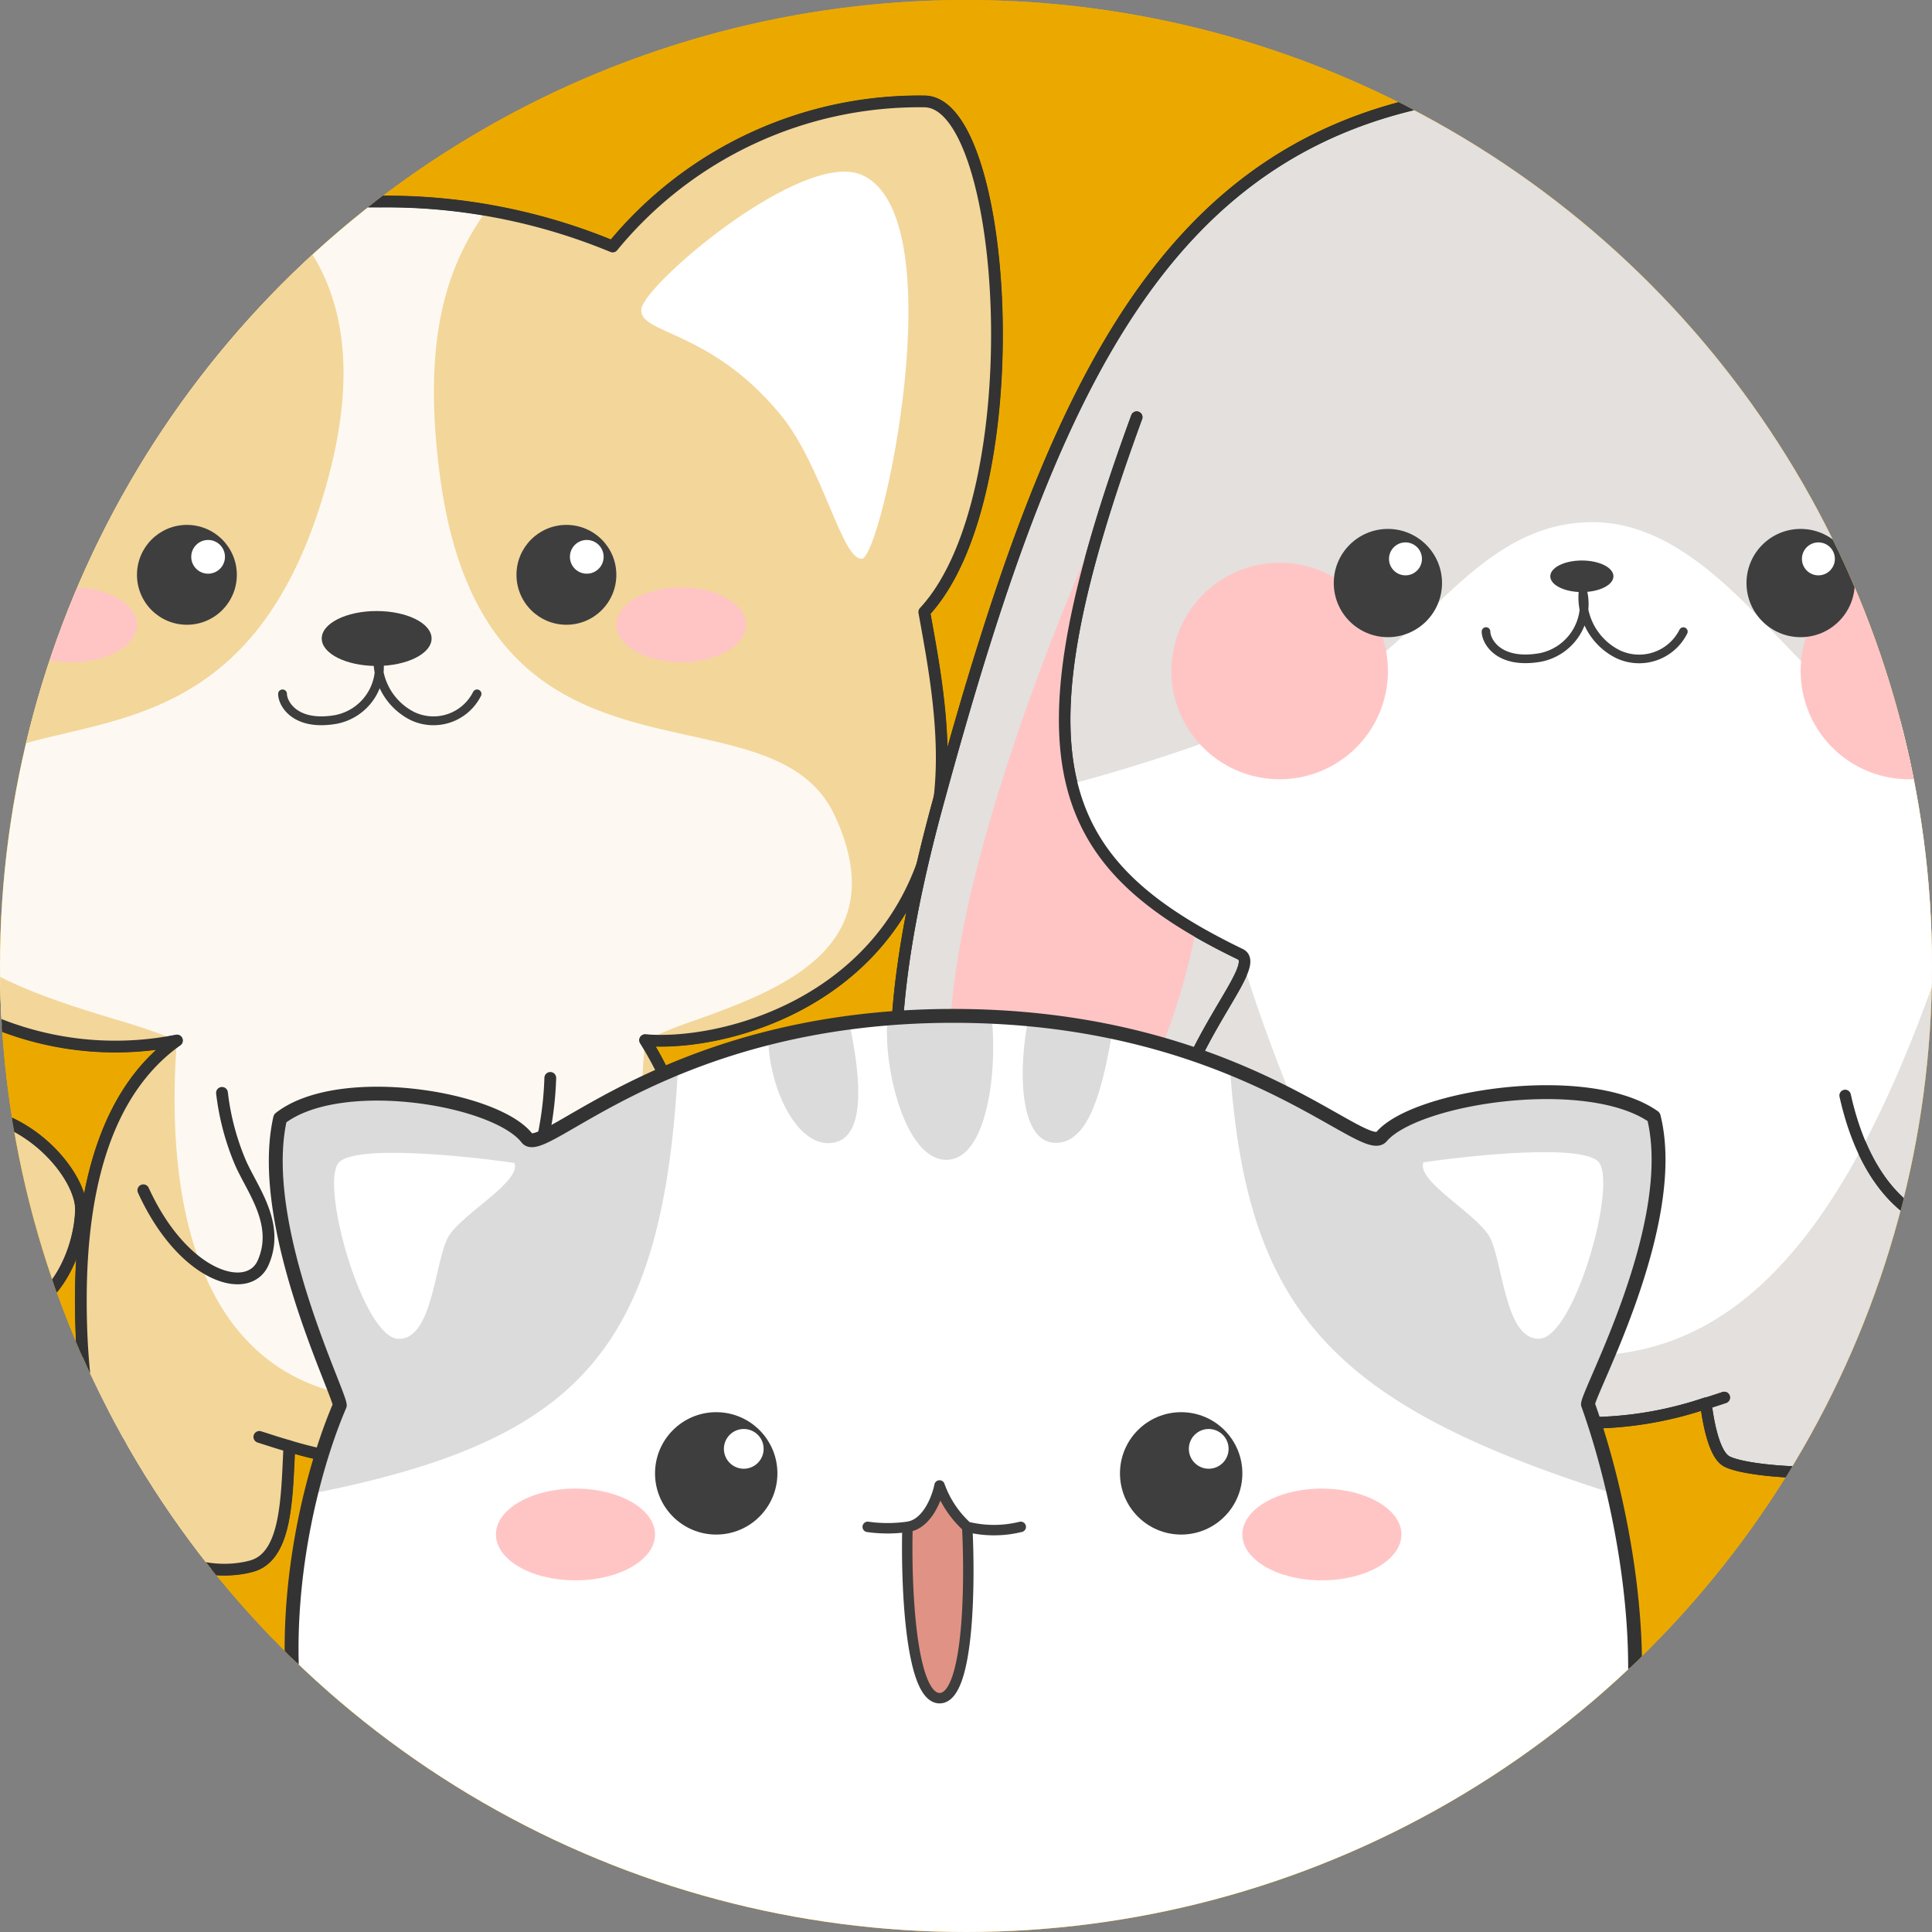 <svg xmlns="http://www.w3.org/2000/svg" xmlns:xlink="http://www.w3.org/1999/xlink" width="70" height="70" viewBox="0 0 70 70">
  <rect x="0" y="0" width="70" height="70" fill="#808080" stroke="none"/>
  <defs>
    <clipPath id="clip-path">
      <circle id="Ellipse_454" data-name="Ellipse 454" cx="35" cy="35" r="35" transform="translate(823 522)" fill="#fff"/>
    </clipPath>
    <clipPath id="clip-path-2">
      <rect id="Rectangle_2340" data-name="Rectangle 2340" width="70" height="70" rx="20" fill="#fff"/>
    </clipPath>
  </defs>
  <g id="Mask_Group_7" data-name="Mask Group 7" transform="translate(-823 -522)" clip-path="url(#clip-path)">
    <g id="Group_3062" data-name="Group 3062" transform="translate(-43 22)">
      <circle id="Ellipse_471" data-name="Ellipse 471" cx="38" cy="38" r="38" transform="translate(863 497)" fill="#eba900"/>
      <g id="logo.3dbef5fc" transform="translate(866 500)">
        <g id="Group_3034" data-name="Group 3034" transform="translate(0 0)" clip-path="url(#clip-path-2)">
          <rect id="Rectangle_2339" data-name="Rectangle 2339" width="70" height="70" rx="20" fill="#eba900"/>
          <path id="Path_5864" data-name="Path 5864" d="M-1.194,23.777c3.791-2.2,6.972,1.319,6.938,2.875-.029,1.332-.78,3.395-2.632,3.94A3.949,3.949,0,0,0,5.838,32.61l1.61,2.3A10.393,10.393,0,0,1,.33,34.719C-3.476,33.1-5.676,26.381-1.194,23.777Z" transform="translate(-2.81 17.183)" fill="#f3d69a"/>
          <path id="Path_5865" data-name="Path 5865" d="M-.874,28.475a2.836,2.836,0,0,0,2.955,2.253,3.481,3.481,0,0,0,1.031-.136m0,0c1.853-.545,2.6-2.608,2.632-3.94C5.778,25.1,2.6,21.575-1.194,23.777-5.676,26.381-3.476,33.1.33,34.719a10.393,10.393,0,0,0,7.118.195l-1.61-2.3A3.949,3.949,0,0,1,3.112,30.592Z" transform="translate(-2.81 17.183)" fill="none" stroke="#333" stroke-linecap="round" stroke-linejoin="round" stroke-width="0.411"/>
          <path id="Path_5866" data-name="Path 5866" d="M.33,34.415C-3.476,32.8-5.676,26.076-1.194,23.472c-.725,1.451-2.49,4.727,0,7.641C1.051,33.739,4.1,33.962,6.967,33.6l.481,1.007A10.393,10.393,0,0,1,.33,34.415Z" transform="translate(-2.81 17.488)" fill="#fdf9f2"/>
          <path id="Path_5867" data-name="Path 5867" d="M-.874,28.475a2.836,2.836,0,0,0,2.955,2.253,3.481,3.481,0,0,0,1.031-.136m0,0c1.853-.545,2.6-2.608,2.632-3.94C5.778,25.1,2.6,21.575-1.194,23.777-5.676,26.381-3.476,33.1.33,34.719a10.393,10.393,0,0,0,7.118.195l-1.61-2.3A3.949,3.949,0,0,1,3.112,30.592Z" transform="translate(-2.81 17.183)" fill="none" stroke="#333" stroke-linecap="round" stroke-linejoin="round" stroke-width="0.427"/>
          <path id="Path_5868" data-name="Path 5868" d="M24.035,55.488c2.081.769,4.614-1.99,5.111-10.222,0-4.436-1.055-7.019-2.171-8.82,2.714.227,8.322-1.221,10.116-6.558,1.172-2.847.44-6.506,0-8.955,3.951-4.252,3.043-18.5,0-18.5A14.363,14.363,0,0,0,25.8,7.679a21.4,21.4,0,0,0-8.413-1.628A20.987,20.987,0,0,0,8.295,8C4.78,5.328-.17,1-1.973,2.433c-3,2.388-4.3,15.133,0,18.5l0,.009c-.687,2.6-2.1,7.956,1.043,11.706a11.456,11.456,0,0,0,10.946,3.8c-2.533,1.809-3.483,5.247-3.483,9.408,0,10.222,4.848,10.019,6.2,9.634,1.266-.362,1.263-2.463,1.357-4.342a13.721,13.721,0,0,0,8.322-.09C22.382,52.715,22.675,54.985,24.035,55.488Z" transform="translate(-3.603 1.252)" fill="#fdf9f2"/>
          <path id="Path_5869" data-name="Path 5869" d="M13,50.81c.38.12.729.238,1.086.335m9.272-.4c-.33.112-.638.212-.95.3m0,0c-.024,1.66.268,3.93,1.628,4.432,2.081.769,4.614-1.99,5.111-10.222,0-4.436-1.055-7.019-2.171-8.82,2.714.227,8.322-1.221,10.116-6.558,1.172-2.847.44-6.506,0-8.955,3.951-4.252,3.043-18.5,0-18.5A14.363,14.363,0,0,0,25.8,7.679a21.4,21.4,0,0,0-8.413-1.628A20.987,20.987,0,0,0,8.295,8C4.78,5.328-.17,1-1.973,2.433c-3,2.388-4.3,15.133,0,18.5-.686,2.594-2.111,7.96,1.041,11.715a11.456,11.456,0,0,0,10.946,3.8c-2.533,1.809-3.483,5.247-3.483,9.408,0,10.222,4.848,10.019,6.2,9.634,1.266-.362,1.263-2.463,1.357-4.342m8.322-.09a13.721,13.721,0,0,1-8.322.09" transform="translate(-3.603 1.252)" fill="none" stroke="#333" stroke-linecap="round" stroke-linejoin="round" stroke-width="0.411"/>
          <path id="Path_5870" data-name="Path 5870" d="M8.295,8C4.78,5.328-.17,1-1.973,2.433c-3,2.388-4.3,15.133,0,18.5l0,.009c-.687,2.6-2.1,7.956,1.043,11.706a11.456,11.456,0,0,0,10.946,3.8,20.974,20.974,0,0,0-2.24-.767c-3.592-1.1-8.8-2.694-6.761-7.374.882-2.028,2.774-2.475,4.95-2.988,3.406-.8,7.509-1.773,9.523-9.224,1.311-4.847.181-7.87-1.927-9.73A20.188,20.188,0,0,0,8.295,8Z" transform="translate(-3.603 1.252)" fill="#f3d69a"/>
          <path id="Path_5871" data-name="Path 5871" d="M26.692,2.31A14.363,14.363,0,0,0,15.4,7.557,20.482,20.482,0,0,0,10.831,6.24C9.7,7.878,8.384,10.322,9.158,15.97c1.033,7.54,5.343,8.494,9.043,9.312,2.292.507,4.35.962,5.25,2.9,2.22,4.782-2.042,6.318-5.029,7.4a15.262,15.262,0,0,0-1.846.746c2.714.227,8.322-1.221,10.116-6.558,1.125-2.733.5-6.215.054-8.656l-.054-.3C30.642,16.558,29.735,2.31,26.692,2.31Z" transform="translate(6.796 1.375)" fill="#f3d69a"/>
          <path id="Path_5872" data-name="Path 5872" d="M19.166,40.662c2.081.769,4.614-1.99,5.111-10.222,0-4.436-1.055-7.019-2.171-8.82-.039.425-.07.892-.1,1.39h0c-.3,4.546-.773,11.636-8.762,11.636-8.1,0-8.443-8.579-8.1-13.026-2.533,1.809-3.483,5.247-3.483,9.408,0,10.222,4.848,10.019,6.2,9.634,1.172-.335,1.256-2.16,1.337-3.92q.01-.212.02-.422a13.721,13.721,0,0,0,8.322-.09C17.514,37.889,17.806,40.159,19.166,40.662Z" transform="translate(1.266 16.078)" fill="#f3d69a"/>
          <circle id="Ellipse_440" data-name="Ellipse 440" cx="1.809" cy="1.809" r="1.809" transform="translate(4.963 19.018)" fill="#3e3e3e"/>
          <circle id="Ellipse_441" data-name="Ellipse 441" cx="0.611" cy="0.611" r="0.611" transform="translate(6.929 19.564)" fill="#fff"/>
          <circle id="Ellipse_442" data-name="Ellipse 442" cx="1.809" cy="1.809" r="1.809" transform="translate(18.713 19.018)" fill="#3e3e3e"/>
          <path id="Path_5873" data-name="Path 5873" d="M4.851,13.656c0,.749-1.053,1.357-2.352,1.357S.147,14.405.147,13.656,1.2,12.3,2.5,12.3,4.851,12.906,4.851,13.656Z" transform="translate(0.112 8.98)" fill="#ffc5c5"/>
          <path id="Path_5874" data-name="Path 5874" d="M17.382,13.656c0,.749-1.053,1.357-2.352,1.357s-2.352-.608-2.352-1.357S13.731,12.3,15.03,12.3,17.382,12.906,17.382,13.656Z" transform="translate(9.653 8.98)" fill="#ffc5c5"/>
          <path id="Path_5875" data-name="Path 5875" d="M5.8,22.933a9.2,9.2,0,0,0,.633,2.443c.407,1,1.493,2.261.859,3.709-.533,1.219-2.895.543-4.342-2.623m18.047-2.94c.106,2.05-1.131,6.423-3.257,5.473-1.809-.808-.5-3.392-.271-4.614a12.251,12.251,0,0,0,.226-1.99" transform="translate(2.243 16.664)" fill="none" stroke="#333" stroke-linecap="round" stroke-linejoin="round" stroke-width="0.427"/>
          <path id="Path_5876" data-name="Path 5876" d="M13,50.81c.38.12.729.238,1.086.335m9.272-.4c-.33.112-.638.212-.95.3m0,0c-.024,1.66.268,3.93,1.628,4.432,2.081.769,4.614-1.99,5.111-10.222,0-4.436-1.055-7.019-2.171-8.82,2.714.227,8.322-1.221,10.116-6.558,1.172-2.847.44-6.506,0-8.955,3.951-4.252,3.043-18.5,0-18.5A14.363,14.363,0,0,0,25.8,7.679a21.4,21.4,0,0,0-8.413-1.628A20.987,20.987,0,0,0,8.295,8C4.78,5.328-.17,1-1.973,2.433c-3,2.388-4.3,15.133,0,18.5-.686,2.594-2.111,7.96,1.041,11.715a11.456,11.456,0,0,0,10.946,3.8c-2.533,1.809-3.483,5.247-3.483,9.408,0,10.222,4.848,10.019,6.2,9.634,1.266-.362,1.263-2.463,1.357-4.342m8.322-.09a13.721,13.721,0,0,1-8.322.09" transform="translate(-3.603 1.252)" fill="none" stroke="#333" stroke-linecap="round" stroke-linejoin="round" stroke-width="0.427"/>
          <circle id="Ellipse_443" data-name="Ellipse 443" cx="0.611" cy="0.611" r="0.611" transform="translate(20.649 19.564)" fill="#fff"/>
          <ellipse id="Ellipse_444" data-name="Ellipse 444" cx="1.99" cy="0.995" rx="1.99" ry="0.995" transform="translate(11.657 22.139)" fill="#3e3e3e"/>
          <path id="Path_5877" data-name="Path 5877" d="M7.778,13.692a1.771,1.771,0,0,1,.036.4C7.8,13.953,7.785,13.816,7.778,13.692Z" transform="translate(5.922 10.041)" fill="#e09384"/>
          <path id="Path_5878" data-name="Path 5878" d="M5.812,15.1c0,.349.451,1.184,1.933.926a1.945,1.945,0,0,0,1.53-2.336,2.27,2.27,0,0,0,1.248,2.215,1.766,1.766,0,0,0,2.336-.805" transform="translate(4.425 10.041)" fill="none" stroke="#3e3e3e" stroke-linecap="round" stroke-linejoin="round" stroke-width="0.32"/>
          <path id="Path_5879" data-name="Path 5879" d="M6.132,8.692C5.951,7.742.252,2.9-1.873,3.853c-3.392,1.516-.724,13.84,0,13.931s1.43-3.347,2.94-5.2C3.645,9.416,6.313,9.642,6.132,8.692Z" transform="translate(-2.707 2.456)" fill="#fff"/>
          <path id="Path_5880" data-name="Path 5880" d="M13.2,8.7c.181-.948,5.87-5.775,7.992-4.828,3.386,1.512.722,13.807,0,13.9s-1.427-3.339-2.935-5.189C15.684,9.42,13.02,9.646,13.2,8.7Z" transform="translate(10.044 2.47)" fill="#fff"/>
          <path id="Path_5881" data-name="Path 5881" d="M65.7,26.491C60.168,7.42,56.206,2.035,42.529,2.035s-18.117,9.511-22.6,25.971,2.478,15.861,3.345,15.833c2.317-.077,3.737-1.684,4.935-3.551a8.794,8.794,0,0,0-.128,1.8c.093,2.805,1.923,3.594,3.476,2.764.8,2.228,2.751,3.832,2.777,4.592.031.939-1.721,1.12-1.242,2s5.344.886,6.184.327a2.782,2.782,0,0,0,.827-1.805,13.434,13.434,0,0,0,7.673-.286c.084.688.292,1.821.728,2.091.751.466,5.571.748,5.944-.327s-1.266-1.891-1.29-2.626c-.022-.668,2.608-3.82,3.049-5.585a2.992,2.992,0,0,0,3.278-.884,7.727,7.727,0,0,0,3.852,1.513C64.806,43.813,70.289,42.283,65.7,26.491Z" transform="translate(14.037 1.165)" fill="#e3e0dd"/>
          <path id="Path_5882" data-name="Path 5882" d="M27.148,13.949c-4.5,12.294-3.139,16.128,3.751,19.457.858.415-2.027,3.057-2.691,6.881m5.513.548a4.687,4.687,0,0,1-2.165,4.013m7.652,4.921c.309.071.606.136.893.2m8.335-.5q-.34.115-.662.215M59.041,12.894c4.339,11.724,3.49,15.775-2.375,19.66-.92.609,3.414,5.569,3.305,8.475a2.259,2.259,0,0,1-.488,1.319m-6.667-3.822c.635,2.857,2.012,4.261,3.389,4.705m-28-2.945a8.794,8.794,0,0,0-.128,1.8c.093,2.805,1.923,3.594,3.476,2.764m-3.348-4.561c-1.2,1.867-2.618,3.474-4.935,3.551-.866.029-7.828.627-3.345-15.833s8.924-25.971,22.6-25.971S60.168,7.42,65.7,26.491c4.584,15.791-.9,17.322-2.369,17.37a7.727,7.727,0,0,1-3.852-1.513m-27.928,2.5c.8,2.228,2.751,3.832,2.777,4.592.031.939-1.721,1.12-1.242,2s5.344.886,6.184.327a2.782,2.782,0,0,0,.827-1.805m0,0a13.434,13.434,0,0,0,7.673-.286m0,0c.084.688.292,1.821.728,2.091.751.466,5.571.748,5.944-.327s-1.266-1.891-1.29-2.626c-.022-.668,2.608-3.82,3.049-5.585m0,0a2.992,2.992,0,0,0,3.278-.884" transform="translate(14.037 1.165)" fill="none" stroke="#333" stroke-linecap="round" stroke-linejoin="round" stroke-width="0.417"/>
          <path id="Path_5883" data-name="Path 5883" d="M21.111,34.075c-4.159-2.4.892-16.443,3.938-23.163-2.607,8.515-1.416,12.08,3.4,14.882C27.734,29.556,25.271,36.478,21.111,34.075Z" transform="translate(14.875 7.925)" fill="#ffc5c5"/>
          <path id="Path_5884" data-name="Path 5884" d="M44.171,10.913c2.371,8.156,1.009,11.579-3.976,14.882-.628.416,1.191,2.857,2.375,5.289.792,1.414,3.055,3.882,5.768,2.444C52.208,30.668,47.173,17.26,44.171,10.913Z" transform="translate(30.508 7.925)" fill="#ffc5c5"/>
          <path id="Path_5885" data-name="Path 5885" d="M28.149,26.612c-3.368-1.628-5.414-3.376-6.1-6.174a59.916,59.916,0,0,0,8.923-3.146c3.8-1.8,5.631-6.251,9.843-6.333s7.067,5.189,9.254,6.333a76.974,76.974,0,0,0,8.5,3.146c-.715,2.137-2.27,3.743-4.653,5.321-2.818,8.467-6.443,15.312-13.1,15.393-5.328.065-8.782-4.714-9.843-7.112A61.881,61.881,0,0,1,28.149,26.612Z" transform="translate(16.787 7.96)" fill="#fff"/>
          <path id="Path_5886" data-name="Path 5886" d="M31.94,15.716a3.922,3.922,0,1,1-3.922-3.922A3.922,3.922,0,0,1,31.94,15.716Z" transform="translate(18.347 8.596)" fill="#ffc5c5"/>
          <path id="Path_5887" data-name="Path 5887" d="M44.883,15.716a3.922,3.922,0,1,1-3.922-3.922A3.922,3.922,0,0,1,44.883,15.716Z" transform="translate(28.202 8.596)" fill="#ffc5c5"/>
          <circle id="Ellipse_445" data-name="Ellipse 445" cx="1.961" cy="1.961" r="1.961" transform="translate(48.325 19.164)" fill="#3e3e3e"/>
          <circle id="Ellipse_446" data-name="Ellipse 446" cx="0.597" cy="0.597" r="0.597" transform="translate(50.326 19.652)" fill="#fff"/>
          <circle id="Ellipse_447" data-name="Ellipse 447" cx="1.961" cy="1.961" r="1.961" transform="translate(63.279 19.164)" fill="#3e3e3e"/>
          <ellipse id="Ellipse_448" data-name="Ellipse 448" cx="1.144" cy="0.572" rx="1.144" ry="0.572" transform="translate(56.17 20.308)" fill="#3e3e3e"/>
          <path id="Path_5888" data-name="Path 5888" d="M32.562,12.4a1.8,1.8,0,0,1,.036.41C32.579,12.662,32.569,12.524,32.562,12.4Z" transform="translate(24.793 9.055)" fill="#e09384"/>
          <path id="Path_5889" data-name="Path 5889" d="M30.567,13.827c0,.354.457,1.2,1.961.94A1.973,1.973,0,0,0,34.08,12.4a2.3,2.3,0,0,0,1.267,2.247,1.792,1.792,0,0,0,2.37-.817" transform="translate(23.274 9.055)" fill="none" stroke="#3e3e3e" stroke-linecap="round" stroke-linejoin="round" stroke-width="0.313"/>
          <path id="Path_5890" data-name="Path 5890" d="M27.148,13.949c-4.5,12.294-3.139,16.128,3.751,19.457.858.415-2.027,3.057-2.691,6.881m5.513.548a4.687,4.687,0,0,1-2.165,4.013m7.652,4.921c.309.071.606.136.893.2m8.335-.5q-.34.115-.662.215M59.041,12.894c4.339,11.724,3.49,15.775-2.375,19.66-.92.609,3.414,5.569,3.305,8.475a2.259,2.259,0,0,1-.488,1.319m-6.667-3.822c.635,2.857,2.012,4.261,3.389,4.705m-28-2.945a8.794,8.794,0,0,0-.128,1.8c.093,2.805,1.923,3.594,3.476,2.764m-3.348-4.561c-1.2,1.867-2.618,3.474-4.935,3.551-.866.029-7.828.627-3.345-15.833s8.924-25.971,22.6-25.971S60.168,7.42,65.7,26.491c4.584,15.791-.9,17.322-2.369,17.37a7.727,7.727,0,0,1-3.852-1.513m-27.928,2.5c.8,2.228,2.751,3.832,2.777,4.592.031.939-1.721,1.12-1.242,2s5.344.886,6.184.327a2.782,2.782,0,0,0,.827-1.805m0,0a13.434,13.434,0,0,0,7.673-.286m0,0c.084.688.292,1.821.728,2.091.751.466,5.571.748,5.944-.327s-1.266-1.891-1.29-2.626c-.022-.668,2.608-3.82,3.049-5.585m0,0a2.992,2.992,0,0,0,3.278-.884" transform="translate(14.037 1.165)" fill="none" stroke="#333" stroke-linecap="round" stroke-linejoin="round" stroke-width="0.417"/>
          <circle id="Ellipse_449" data-name="Ellipse 449" cx="0.597" cy="0.597" r="0.597" transform="translate(65.287 19.652)" fill="#fff"/>
          <path id="Path_5891" data-name="Path 5891" d="M45.736,25.5c-.648.76-5.209-4.378-15.516-4.378S15.363,26.3,14.776,25.543c-1.13-1.461-6.787-2.394-8.945-.719-.875,3.871,2.161,9.959,2.161,10.4-1.422,3.3-3.313,11.349.5,17.152,3.468,4.15,7.909,3.486,9.5,3.486.8,0,3.023-.24,5.025-.478l-.5.146c-3.214.831-4.526,8.534-4.526,13.632,0,12.524,4.869,13,6.521,12.524,1.552-.443,1.547-3.017,1.662-5.32a16.811,16.811,0,0,0,10.2-.111c-.03,2.034.329,4.815,1.995,5.431,2.549.942,5.652-2.438,6.262-12.524.488-8.068-2.992-11.97-3.879-13.189l-.222-.223c.636.1,1.268.183,1.829.223,2.327.166,6.483.554,10.307-3.6,3.813-4.389,1.958-13.281.554-17.178,0-.443,3.348-6.541,2.383-10.418C53.221,23.1,46.983,24.033,45.736,25.5Z" transform="translate(4.319 15.695)" fill="#fff"/>
          <path id="Path_5892" data-name="Path 5892" d="M25.344,55.1c-.649.082-1.468.184-2.327.286m15.239-.06c.677.143,1.478.3,2.272.426m-15.682,20.2c.465.147.894.292,1.33.411m11.36-.484c-.4.137-.782.26-1.164.374m0,0c-.03,2.034.329,4.815,1.995,5.431,2.549.942,5.652-2.438,6.262-12.524.488-8.068-2.992-11.97-3.879-13.189l-.222-.223m-4.156,20.5a16.811,16.811,0,0,1-10.2.111m0,0c-.116,2.3-.111,4.877-1.662,5.32-1.652.472-6.521,0-6.521-12.524,0-5.1,1.312-12.8,4.526-13.632l.5-.146m17.511.366c.636.1,1.268.183,1.829.223,2.327.166,6.483.554,10.307-3.6,3.813-4.389,1.958-13.281.554-17.178,0-.443,3.348-6.541,2.383-10.418-2.38-1.677-8.617-.742-9.864.72-.648.76-5.209-4.378-15.516-4.378S15.363,26.3,14.776,25.543c-1.13-1.461-6.787-2.394-8.945-.719-.875,3.871,2.161,9.959,2.161,10.4-1.422,3.3-3.313,11.349.5,17.152,3.468,4.15,7.909,3.486,9.5,3.486.8,0,3.023-.24,5.025-.478" transform="translate(4.319 15.695)" fill="none" stroke="#442716" stroke-linecap="round" stroke-linejoin="round" stroke-width="0.378"/>
          <path id="Path_5893" data-name="Path 5893" d="M39.3,54.35c.488-8.068-2.992-11.97-3.879-13.189l-.222-.223c1.178,6.1,1.764,18.643-8.644,18.732s-11.859-12.3-8.867-19.1l-.5.146c-3.214.831-4.526,8.534-4.526,13.632,0,12.524,4.869,13,6.521,12.524,1.552-.443,1.547-3.017,1.662-5.32a16.811,16.811,0,0,0,10.2-.111c-.03,2.034.329,4.815,1.995,5.431C35.59,67.815,38.693,64.435,39.3,54.35Z" transform="translate(9.644 30.508)" fill="#dbdbdb"/>
          <path id="Path_5894" data-name="Path 5894" d="M40.655,23.963c-2.38-1.677-8.617-.742-9.864.72-.378.444-2.087-1.12-5.491-2.5.607,8.789,3.659,12.179,13.907,15.43a28.927,28.927,0,0,0-.935-3.233C38.272,33.938,41.62,27.84,40.655,23.963Z" transform="translate(19.264 16.507)" fill="#dbdbdb"/>
          <path id="Path_5895" data-name="Path 5895" d="M5.83,24.011c2.158-1.675,7.815-.741,8.945.719.187.241.773-.117,1.818-.719a29.056,29.056,0,0,1,3.653-1.827C19.7,32.419,16.673,35.7,6.946,37.615a20.784,20.784,0,0,1,1.045-3.2C7.991,33.971,4.955,27.882,5.83,24.011Z" transform="translate(4.319 16.507)" fill="#dbdbdb"/>
          <path id="Path_5896" data-name="Path 5896" d="M20.568,21.181q.934-.061,1.94-.063.337,0,.665.007.365.008.72.024.683.031,1.33.092a26.809,26.809,0,0,1,3.048.457c-.332,1.82-.765,4.015-2.05,4.015s-1.385-2.5-1-4.472q-.647-.06-1.33-.092c.222,1.726-.1,5.133-1.607,5.178S19.958,23,20.124,21.213q-.714.058-1.385.148c.388,1.84.665,4.175-.61,4.352s-2.29-1.953-2.327-3.79a25.794,25.794,0,0,1,2.937-.562q.671-.089,1.385-.148Q20.344,21.2,20.568,21.181Z" transform="translate(12.032 15.695)" fill="#dbdbdb"/>
          <path id="Path_5897" data-name="Path 5897" d="M7.031,24.3c.532-.665,4.47-.277,6.373,0,.277.665-1.884,1.829-2.383,2.66s-.554,3.768-1.829,3.713S6.366,25.128,7.031,24.3Z" transform="translate(5.232 17.836)" fill="#fff"/>
          <path id="Path_5898" data-name="Path 5898" d="M35.647,24.286c-.531-.667-4.458-.278-6.356,0-.276.667,1.879,1.834,2.377,2.668s.553,3.779,1.824,3.724S36.31,25.12,35.647,24.286Z" transform="translate(22.284 17.827)" fill="#fff"/>
          <circle id="Ellipse_450" data-name="Ellipse 450" cx="2.217" cy="2.217" r="2.217" transform="translate(23.733 51.166)" fill="#3e3e3e"/>
          <circle id="Ellipse_451" data-name="Ellipse 451" cx="0.72" cy="0.72" r="0.72" transform="translate(26.228 51.775)" fill="#fff"/>
          <circle id="Ellipse_452" data-name="Ellipse 452" cx="2.217" cy="2.217" r="2.217" transform="translate(40.579 51.166)" fill="#3e3e3e"/>
          <path id="Path_5899" data-name="Path 5899" d="M18.669,32.272c.709-.089,1.071-1.034,1.164-1.5a3.7,3.7,0,0,0,1,1.5c.111,2.069.067,6.207-1,6.207S18.614,34.341,18.669,32.272Z" transform="translate(14.208 23.049)" fill="#e09384"/>
          <path id="Path_5900" data-name="Path 5900" d="M19.288,32.272c.709-.089,1.071-1.034,1.164-1.5a3.7,3.7,0,0,0,1,1.5m-2.161,0a5.119,5.119,0,0,1-1.441,0m1.441,0c-.055,2.069.1,6.207,1.164,6.207s1.108-4.138,1-6.207m0,0a4.045,4.045,0,0,0,1.94,0" transform="translate(13.589 23.049)" fill="none" stroke="#3e3e3e" stroke-linecap="round" stroke-linejoin="round" stroke-width="0.378"/>
          <path id="Path_5901" data-name="Path 5901" d="M15.965,32.5c0,.918-1.29,1.662-2.882,1.662S10.2,33.42,10.2,32.5s1.29-1.662,2.882-1.662S15.965,31.583,15.965,32.5Z" transform="translate(7.768 23.097)" fill="#ffc5c5"/>
          <path id="Path_5902" data-name="Path 5902" d="M31.318,32.5c0,.918-1.29,1.662-2.882,1.662s-2.882-.744-2.882-1.662,1.29-1.662,2.882-1.662S31.318,31.583,31.318,32.5Z" transform="translate(19.458 23.097)" fill="#ffc5c5"/>
          <path id="Path_5903" data-name="Path 5903" d="M25.344,55.1c-.649.082-1.468.184-2.327.286m15.239-.06c.677.143,1.478.3,2.272.426m-15.682,20.2c.465.147.894.292,1.33.411m11.36-.484c-.4.137-.782.26-1.164.374m0,0c-.03,2.034.329,4.815,1.995,5.431,2.549.942,5.652-2.438,6.262-12.524.488-8.068-2.992-11.97-3.879-13.189l-.222-.223m-4.156,20.5a16.811,16.811,0,0,1-10.2.111m0,0c-.116,2.3-.111,4.877-1.662,5.32-1.652.472-6.521,0-6.521-12.524,0-5.1,1.312-12.8,4.526-13.632l.5-.146m17.511.366c.636.1,1.268.183,1.829.223,2.327.166,6.483.554,10.307-3.6,3.813-4.389,1.958-13.281.554-17.178,0-.443,3.348-6.541,2.383-10.418-2.38-1.677-8.617-.742-9.864.72-.648.76-5.209-4.378-15.516-4.378S15.363,26.3,14.776,25.543c-1.13-1.461-6.787-2.394-8.945-.719-.875,3.871,2.161,9.959,2.161,10.4-1.422,3.3-3.313,11.349.5,17.152,3.468,4.15,7.909,3.486,9.5,3.486.8,0,3.023-.24,5.025-.478" transform="translate(4.319 15.695)" fill="none" stroke="#333" stroke-linecap="round" stroke-linejoin="round" stroke-width="0.503"/>
          <circle id="Ellipse_453" data-name="Ellipse 453" cx="0.72" cy="0.72" r="0.72" transform="translate(43.074 51.775)" fill="#fff"/>
        </g>
      </g>
    </g>
  </g>
</svg>

